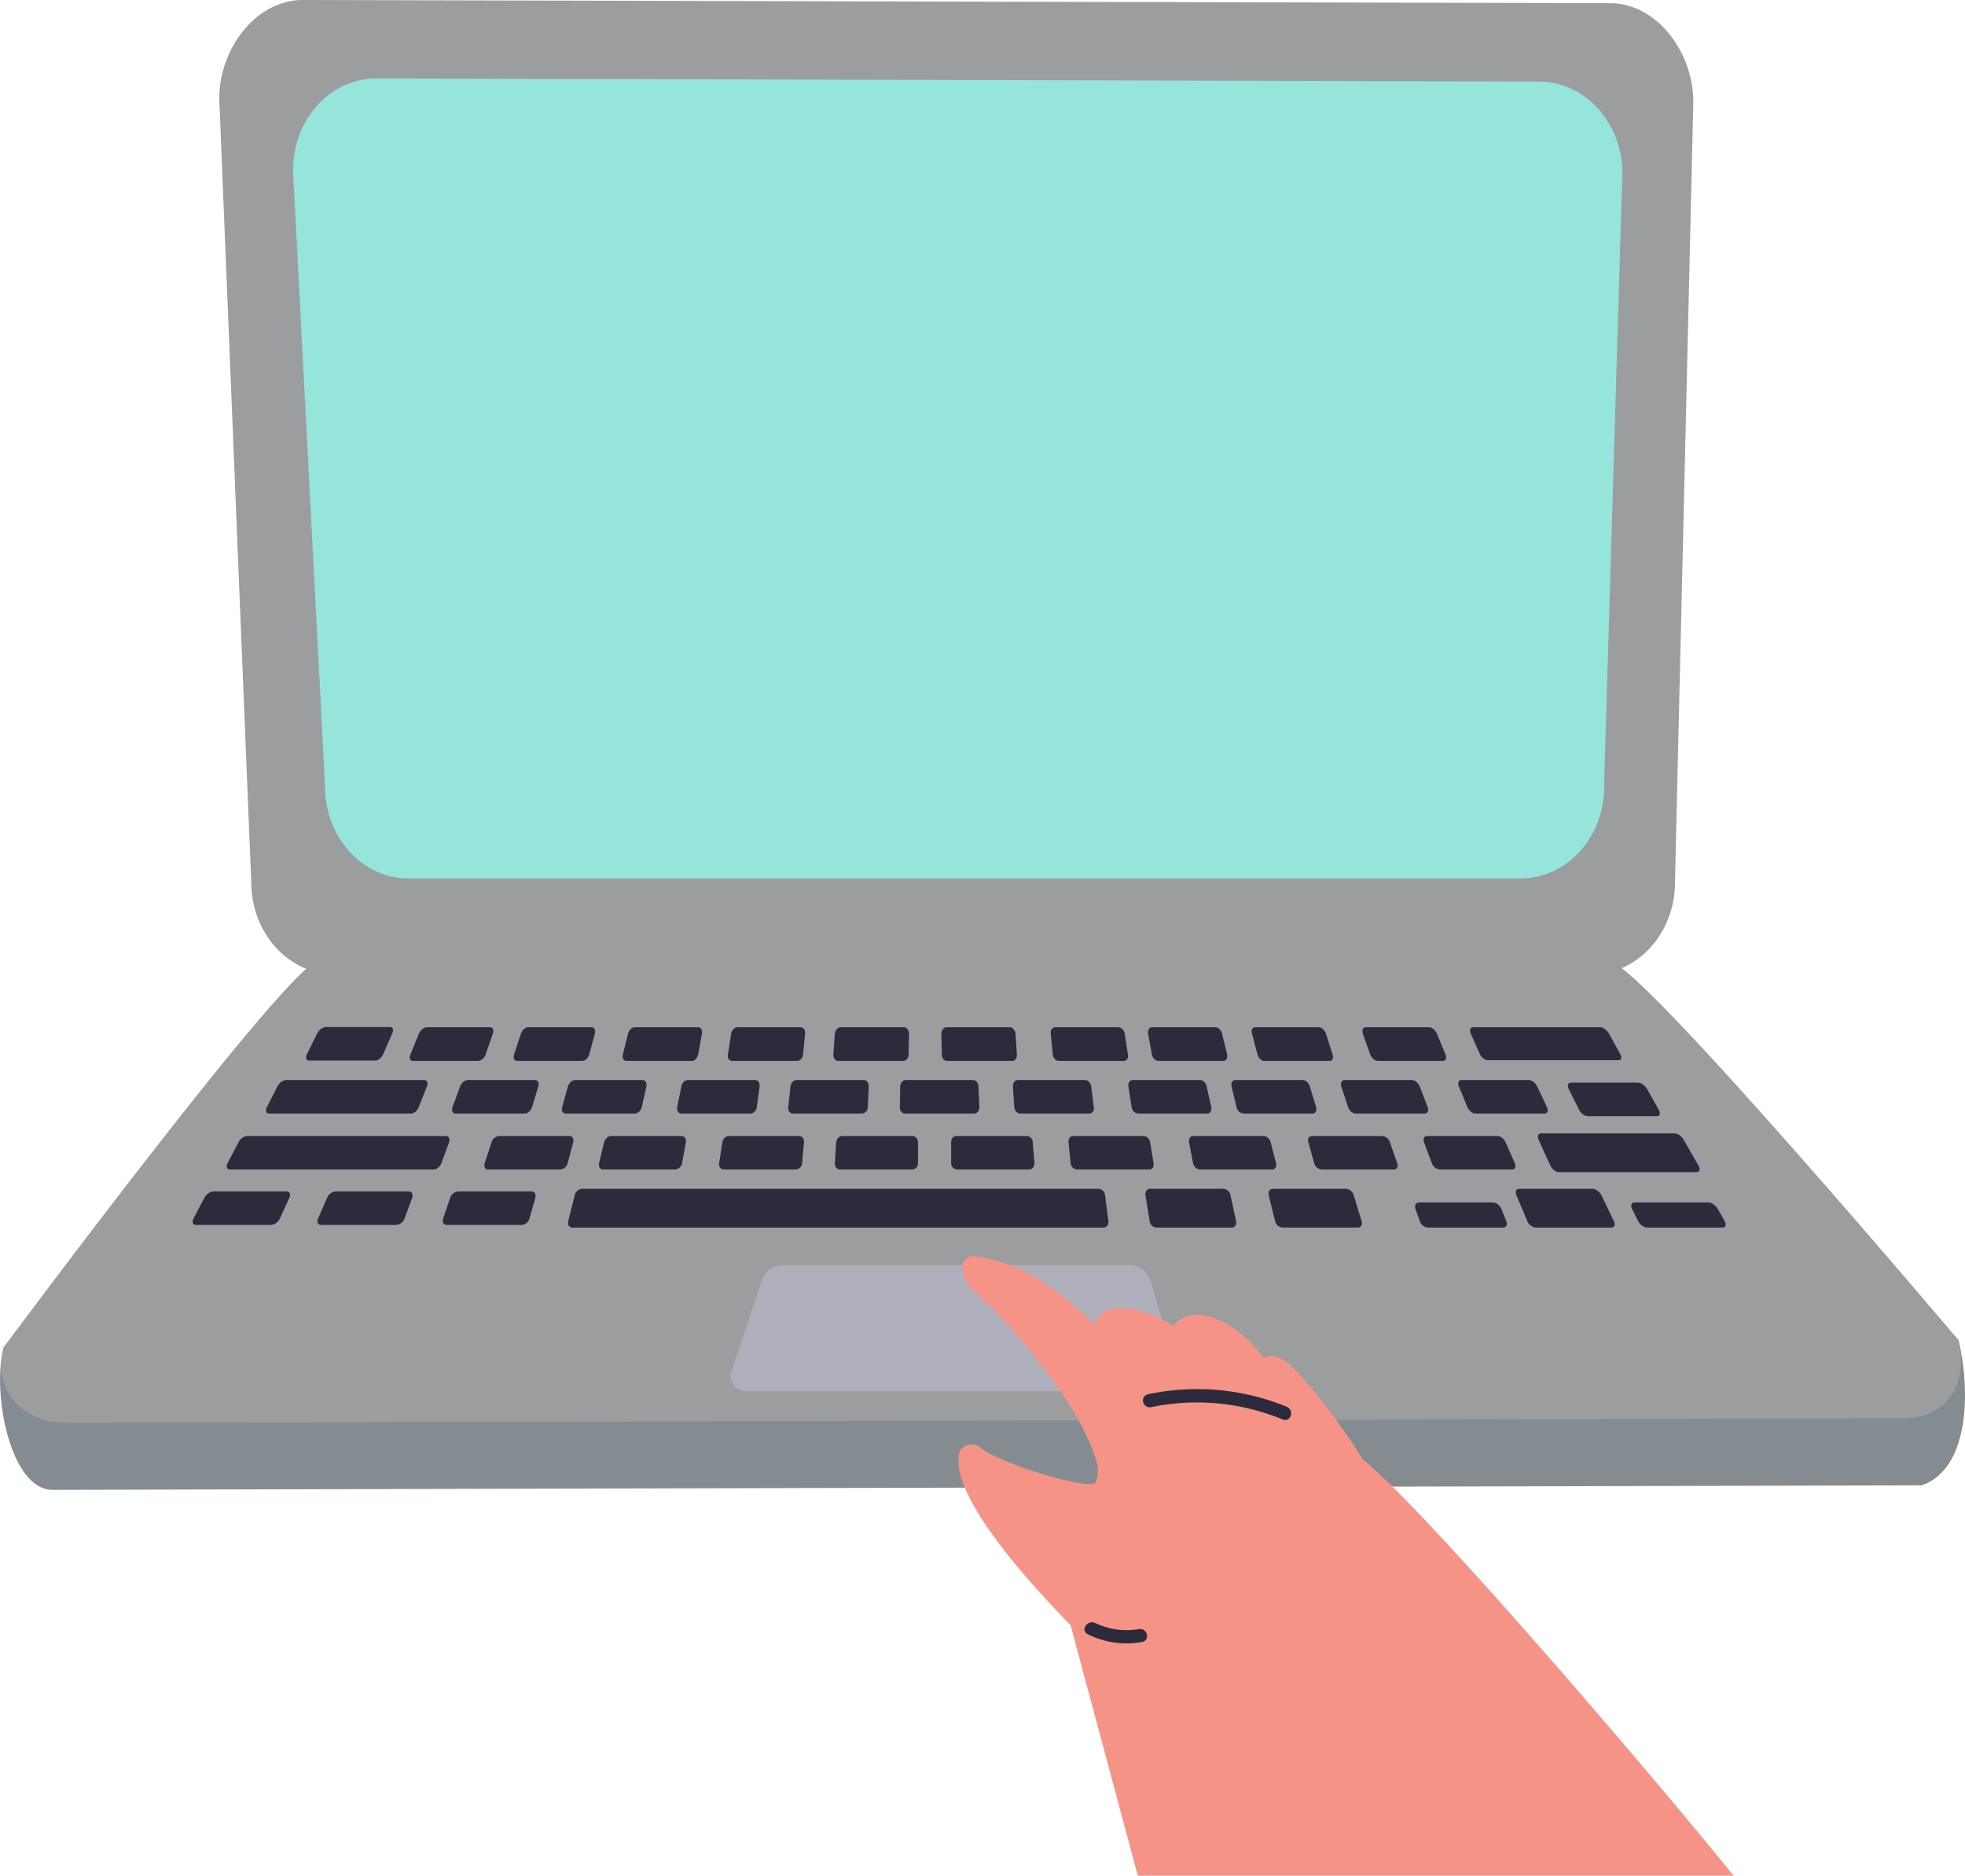 <svg xmlns="http://www.w3.org/2000/svg" width="1049.5" height="1001.9" viewBox="0 0 1049.5 1001.9">
  <title>LDigital9_360682056</title>
  <g id="Layer_2" data-name="Layer 2">
    <g id="_360682056">
      <g id="LDigital9_360682056">
        <g>
          <path d="M1026.4,793.4,28.1,795.8C5.3,795.9-4.5,743.3,2,719.6l122.5-137c4.2-15.7,17.5-26.4,32.6-26.4H875.6c15.3,0,27.7,11.4,31.8,27.5L1046,715.8C1051.9,739.2,1053.2,784.1,1026.4,793.4Z" fill="#848c91"/>
          <path d="M850.2,520.4H178.7c-24.6,0-44.5-22-44.5-49.1L117.1,52.7C117.1,25.6,137,0,161.6,0L860,1.7c24.5,0,44.4,25.7,44.4,52.8l-9.8,416.8C894.6,498.4,874.7,520.4,850.2,520.4Z" fill="#9c9d9f"/>
          <path d="M866.5,92.7l-1.1,35.9-.3,10.3-7.9,264.8-.4,12.2v4.2c0,27.1-19.9,49.1-44.5,49.1H218.1c-19.5,0-36-13.8-42.1-33-.6-2.1-1.1-4.2-1.5-6.4a51.5,51.5,0,0,1-.9-9.7l-1.5-28.8-1.2-23.7-1.4-26.7L156.5,91c0-27.2,19.9-49.1,44.5-49.1l102.1.3h21.6l282.8.8,155.2.4,59.3.2C846.6,43.6,866.5,65.6,866.5,92.7Z" fill="#96e5da"/>
          <path d="M1017.1,757.6,35.3,760C13,760.1-4.4,743.3,2,719.6c0,0,153-206,167.8-206l690.6.4c15.1,0,185.6,201.8,185.6,201.8C1051.8,739.2,1039.1,757.5,1017.1,757.6Z" fill="#9c9d9f"/>
          <path d="M620.9,743.1H398.4c-6.7,0-10.2-6.5-6.9-13.1l15.7-47c2-4.3,6-7.2,9.9-7.2H604.2c4,0,8.1,3,10.1,7.4l13.6,47C630.9,736.7,627.5,743,620.9,743.1Z" fill="#aeafbb"/>
          <g>
            <path d="M589.3,655.7H305.7c-1.7,0-2.7-1.5-2.2-3.5l3.5-13.8a4.3,4.3,0,0,1,3.9-3.4H586.7a3.7,3.7,0,0,1,3.5,3.4l1.8,13.8C592.2,654.2,591,655.7,589.3,655.7Z" fill="#2c2b3c"/>
            <path d="M657.8,655.7H617.7a3.9,3.9,0,0,1-3.7-3.5l-2.2-13.8c-.3-1.9.8-3.4,2.5-3.4h39.1a4.2,4.2,0,0,1,3.8,3.4l3,13.8C660.6,654.2,659.5,655.7,657.8,655.7Z" fill="#2c2b3c"/>
            <path d="M725.2,655.7H685a4.5,4.5,0,0,1-4-3.5l-3.4-13.8c-.4-1.9.6-3.4,2.2-3.4h39.1a4.8,4.8,0,0,1,4.1,3.4l4.2,13.8C727.8,654.2,726.9,655.7,725.2,655.7Z" fill="#2c2b3c"/>
            <path d="M860.5,655.7H820.3a5.6,5.6,0,0,1-4.6-3.5l-5.8-13.8c-.8-1.9-.1-3.4,1.6-3.4h39c1.7,0,3.8,1.5,4.8,3.4l6.6,13.8C862.9,654.2,862.2,655.7,860.5,655.7Z" fill="#2c2b3c"/>
            <path d="M802.8,655.7H762.6a5,5,0,0,1-4.3-3.5l-2.3-6.4c-.6-1.9.2-3.5,1.9-3.5h39.5c1.7,0,3.7,1.6,4.5,3.5l2.6,6.4C805.3,654.2,804.5,655.7,802.8,655.7Z" fill="#2c2b3c"/>
            <path d="M920,655.7H879.8c-1.7,0-3.9-1.5-4.9-3.5l-3.2-6.4c-1-1.9-.4-3.5,1.3-3.5h39.5c1.7,0,3.9,1.6,5,3.5l3.6,6.4C922.2,654.2,921.7,655.7,920,655.7Z" fill="#2c2b3c"/>
            <path d="M885,596.2H848c-1.6,0-3.7-1.5-4.6-3.4l-5.5-11c-1-1.9-.5-3.5,1.1-3.5h36c1.6,0,3.7,1.6,4.8,3.5l6.1,11C887,594.7,886.6,596.2,885,596.2Z" fill="#2c2b3c"/>
            <path d="M760.9,594.8H724c-1.6,0-3.4-1.5-4-3.5l-3.6-10.9c-.6-2,.2-3.5,1.7-3.5h36c1.6,0,3.4,1.5,4.2,3.5l4.2,10.9C763.2,593.3,762.5,594.8,760.9,594.8Z" fill="#2c2b3c"/>
            <path d="M644.8,594.8H607.9a3.9,3.9,0,0,1-3.5-3.5l-1.7-10.9c-.3-2,.7-3.5,2.3-3.5h36c1.5,0,3.1,1.5,3.5,3.5l2.4,10.9C647.3,593.3,646.4,594.8,644.8,594.8Z" fill="#2c2b3c"/>
            <path d="M520.3,594.8H483.4c-1.6,0-2.9-1.5-2.8-3.5l.2-10.9c.1-2,1.3-3.5,2.9-3.5h36a3.3,3.3,0,0,1,2.9,3.5l.5,10.9C523.1,593.3,521.9,594.8,520.3,594.8Z" fill="#2c2b3c"/>
            <path d="M400.9,594.8H364c-1.6,0-2.6-1.5-2.3-3.5l2.2-10.9c.3-2,1.9-3.5,3.4-3.5h36c1.6,0,2.6,1.5,2.4,3.5l-1.5,10.9A3.7,3.7,0,0,1,400.9,594.8Z" fill="#2c2b3c"/>
            <path d="M280.3,594.8h-37c-1.6,0-2.3-1.5-1.6-3.5l4-10.9c.7-2,2.5-3.5,4.1-3.5h36c1.5,0,2.3,1.5,1.7,3.5l-3.3,10.9C283.6,593.3,281.8,594.8,280.3,594.8Z" fill="#2c2b3c"/>
            <path d="M200.5,566.5H165c-1.5,0-2-1.6-1-3.5l5.4-11c1-1.9,3-3.4,4.5-3.4h34.4c1.5,0,2.1,1.5,1.2,3.4l-4.8,11C203.9,564.9,202,566.5,200.5,566.5Z" fill="#2c2b3c"/>
            <path d="M219.5,594.8H143.7c-1.6,0-2.1-1.5-1.1-3.5l5.5-10.9c1-2,3.1-3.5,4.6-3.5h73.9c1.5,0,2.2,1.5,1.4,3.5l-4.3,10.9C223,593.3,221.1,594.8,219.5,594.8Z" fill="#2c2b3c"/>
            <path d="M825,594.8H788c-1.6,0-3.5-1.5-4.3-3.5l-4.5-10.9c-.8-2-.2-3.5,1.3-3.5h36c1.6,0,3.6,1.5,4.5,3.5l5.2,10.9C827.1,593.3,826.6,594.8,825,594.8Z" fill="#2c2b3c"/>
            <path d="M701,594.8H664.1a4.2,4.2,0,0,1-3.7-3.5l-2.6-10.9c-.5-2,.4-3.5,2-3.5h35.9c1.6,0,3.3,1.5,3.9,3.5l3.3,10.9C703.5,593.3,702.6,594.8,701,594.8Z" fill="#2c2b3c"/>
            <path d="M581.8,594.8h-37c-1.5,0-2.9-1.5-3.1-3.5l-.7-10.9c-.1-2,1-3.5,2.6-3.5h36c1.5,0,3,1.5,3.2,3.5l1.4,10.9C584.5,593.3,583.4,594.8,581.8,594.8Z" fill="#2c2b3c"/>
            <path d="M460.4,594.8H423.5c-1.6,0-2.7-1.5-2.5-3.5l1.2-10.9c.2-2,1.6-3.5,3.2-3.5h35.9c1.6,0,2.8,1.5,2.7,3.5l-.5,10.9A3.4,3.4,0,0,1,460.4,594.8Z" fill="#2c2b3c"/>
            <path d="M339.1,594.8H302.2c-1.6,0-2.5-1.5-1.9-3.5l3-10.9c.6-2,2.3-3.5,3.8-3.5h36c1.6,0,2.5,1.5,2.1,3.5l-2.4,10.9C342.3,593.3,340.7,594.8,339.1,594.8Z" fill="#2c2b3c"/>
            <path d="M710.1,566.7H675.2c-1.5,0-3.1-1.6-3.6-3.5l-2.9-11c-.6-1.9.2-3.5,1.7-3.5h34c1.4,0,3.2,1.6,3.8,3.5l3.5,11C712.4,565.1,711.6,566.7,710.1,566.7Z" fill="#2c2b3c"/>
            <path d="M600.2,566.7H565.4c-1.6,0-2.9-1.6-3.1-3.5l-1.1-11c-.2-1.9.8-3.5,2.3-3.5h33.9c1.5,0,3,1.6,3.3,3.5l1.7,11C602.8,565.1,601.8,566.7,600.2,566.7Z" fill="#2c2b3c"/>
            <path d="M482.5,566.7H447.6c-1.5,0-2.6-1.6-2.5-3.5l.8-11c.2-1.9,1.5-3.5,3-3.5h33.9c1.5,0,2.7,1.6,2.7,3.5l-.2,11C485.3,565.1,484,566.7,482.5,566.7Z" fill="#2c2b3c"/>
            <path d="M369.5,566.7H334.6c-1.5,0-2.4-1.6-1.9-3.5l2.7-11c.5-1.9,2-3.5,3.5-3.5h34c1.5,0,2.4,1.6,2,3.5l-2,11C372.5,565.1,371,566.7,369.5,566.7Z" fill="#2c2b3c"/>
            <path d="M255.4,566.7H220.5c-1.5,0-2.1-1.6-1.3-3.5l4.5-11c.8-1.9,2.7-3.5,4.2-3.5h33.9c1.5,0,2.1,1.6,1.4,3.5l-3.8,11C258.7,565.1,256.9,566.7,255.4,566.7Z" fill="#2c2b3c"/>
            <path d="M770.7,566.7H735.8c-1.5,0-3.3-1.6-4-3.5l-3.9-11c-.6-1.9,0-3.5,1.5-3.5h33.9c1.5,0,3.4,1.6,4.2,3.5l4.5,11C772.8,565.1,772.2,566.7,770.7,566.7Z" fill="#2c2b3c"/>
            <path d="M653.4,566.7H618.6c-1.5,0-3.1-1.6-3.4-3.5l-2-11c-.3-1.9.6-3.5,2.1-3.5h33.9c1.5,0,3.1,1.6,3.5,3.5l2.7,11C655.8,565.1,655,566.7,653.4,566.7Z" fill="#2c2b3c"/>
            <path d="M540.6,566.7H505.8c-1.6,0-2.8-1.6-2.8-3.5l-.2-11c0-1.9,1.2-3.5,2.7-3.5h33.9c1.5,0,2.8,1.6,3,3.5l.7,11C543.3,565.1,542.2,566.7,540.6,566.7Z" fill="#2c2b3c"/>
            <path d="M425.8,566.7H391c-1.6,0-2.6-1.6-2.2-3.5l1.7-11c.3-1.9,1.8-3.5,3.3-3.5h33.9c1.5,0,2.5,1.6,2.3,3.5l-1.1,11C428.8,565.1,427.4,566.7,425.8,566.7Z" fill="#2c2b3c"/>
            <path d="M311,566.7H276.2c-1.6,0-2.3-1.6-1.6-3.5l3.6-11c.6-1.9,2.4-3.5,3.8-3.5h34c1.5,0,2.2,1.6,1.7,3.5l-3,11C314.2,565.1,312.6,566.7,311,566.7Z" fill="#2c2b3c"/>
            <path d="M679.4,624.7H640.9a4.1,4.1,0,0,1-3.7-3.5l-2.1-10.9c-.4-2,.6-3.5,2.2-3.5h37.6c1.6,0,3.3,1.5,3.8,3.5l2.8,10.9C682,623.2,681.1,624.7,679.4,624.7Z" fill="#2c2b3c"/>
            <path d="M807.5,624.7H769a5.1,5.1,0,0,1-4.3-3.5l-4.1-10.9c-.7-2,0-3.5,1.6-3.5h37.6c1.6,0,3.6,1.5,4.4,3.5l4.8,10.9C809.8,623.2,809.2,624.7,807.5,624.7Z" fill="#2c2b3c"/>
            <path d="M744.4,624.7H705.9a4.5,4.5,0,0,1-4-3.5l-3.1-10.9c-.6-2,.3-3.5,1.9-3.5h37.6a4.8,4.8,0,0,1,4.1,3.5l3.8,10.9C746.9,623.2,746.1,624.7,744.4,624.7Z" fill="#2c2b3c"/>
            <path d="M549.6,624.7H511.1a3.4,3.4,0,0,1-3.1-3.5V610.3c-.1-2,1.2-3.5,2.8-3.5h37.6a3.5,3.5,0,0,1,3.2,3.5l.9,10.9C552.5,623.2,551.3,624.7,549.6,624.7Z" fill="#2c2b3c"/>
            <path d="M425.1,624.7H386.6c-1.7,0-2.8-1.5-2.5-3.5l1.7-10.9a3.8,3.8,0,0,1,3.5-3.5h37.5c1.6,0,2.8,1.5,2.6,3.5l-1,10.9A3.7,3.7,0,0,1,425.1,624.7Z" fill="#2c2b3c"/>
            <path d="M299.3,624.7H260.8c-1.7,0-2.5-1.5-1.9-3.5l3.6-10.9a4.7,4.7,0,0,1,4.1-3.5h37.5c1.6,0,2.5,1.5,2,3.5l-2.9,10.9A4.5,4.5,0,0,1,299.3,624.7Z" fill="#2c2b3c"/>
            <path d="M231.6,624.7H122.8c-1.6,0-2.2-1.5-1.2-3.5l5.7-10.9c1-2,3.1-3.5,4.7-3.5H238.1c1.6,0,2.4,1.5,1.7,3.5l-4,10.9C235.1,623.2,233.2,624.7,231.6,624.7Z" fill="#2c2b3c"/>
            <path d="M613.7,624.7H575.2a3.7,3.7,0,0,1-3.4-3.5l-1.1-10.9c-.2-2,.9-3.5,2.5-3.5h37.6a3.9,3.9,0,0,1,3.5,3.5l1.8,10.9C616.5,623.2,615.4,624.7,613.7,624.7Z" fill="#2c2b3c"/>
            <path d="M487.2,624.7H448.7c-1.7,0-2.9-1.5-2.8-3.5l.7-10.9c.2-2,1.6-3.5,3.2-3.5h37.6c1.6,0,2.9,1.5,2.9,3.5v10.9A3.3,3.3,0,0,1,487.2,624.7Z" fill="#2c2b3c"/>
            <path d="M360.6,624.7H322.1c-1.6,0-2.6-1.5-2.1-3.5l2.6-10.9c.5-2,2.2-3.5,3.8-3.5H364c1.6,0,2.6,1.5,2.3,3.5l-2,10.9A4.1,4.1,0,0,1,360.6,624.7Z" fill="#2c2b3c"/>
            <path d="M278.7,654.3H238.6c-1.7,0-2.6-1.5-1.9-3.5l3.7-10.9a5.1,5.1,0,0,1,4.3-3.5h39.1c1.7,0,2.6,1.5,2.1,3.5l-3.1,10.9A4.6,4.6,0,0,1,278.7,654.3Z" fill="#2c2b3c"/>
            <path d="M144.8,654.3H104.7c-1.7,0-2.3-1.5-1.3-3.5l5.7-10.9c1-2,3.2-3.5,4.8-3.5h39.2c1.7,0,2.3,1.5,1.4,3.5l-5,10.9A5.9,5.9,0,0,1,144.8,654.3Z" fill="#2c2b3c"/>
            <path d="M211.6,654.3h-40c-1.8,0-2.5-1.5-1.7-3.5l4.8-10.9a5.5,5.5,0,0,1,4.5-3.5h39.2c1.6,0,2.4,1.5,1.7,3.5l-4,10.9A5.3,5.3,0,0,1,211.6,654.3Z" fill="#2c2b3c"/>
            <path d="M906.1,626.1H832.7c-1.7,0-3.7-1.5-4.6-3.4l-6.3-13.8c-.9-2-.3-3.5,1.3-3.5h71.3c1.7,0,3.8,1.5,4.9,3.5l7.9,13.8C908.3,624.6,907.8,626.1,906.1,626.1Z" fill="#2c2b3c"/>
            <path d="M864.5,566.3H794.6c-1.5,0-3.5-1.5-4.3-3.4l-4.7-10.7c-.9-1.9-.4-3.5,1.1-3.5h68.1c1.5,0,3.5,1.6,4.6,3.5l5.9,10.7C866.4,564.8,866,566.3,864.5,566.3Z" fill="#2c2b3c"/>
          </g>
        </g>
        <g>
          <path d="M727.8,779.5c-4.5-7.3-9.3-14.4-14.4-21.4a285.2,285.2,0,0,0-22.3-27c-3.7-3.9-9.1-7.9-15.2-6.3l-1.2.4c-6.5-9.3-15.9-17.3-26.9-21.4-5.7-2.1-12.5-2.2-17.5,1.1a13.7,13.7,0,0,0-2.9,2.5l-.7.9a62.6,62.6,0,0,0-20.8-8.7c-5.8-1.2-12.2-1.6-17.2,1.9a13.2,13.2,0,0,0-4.4,6,163.9,163.9,0,0,0-28.8-23.6A84.5,84.5,0,0,0,520.2,671c-3.1-.4-6.4,2.7-6.3,5.5a19.6,19.6,0,0,0,1.9,7.1h0c2.7,5.5,7.7,9.6,12.7,14,2.1,1.9,4.2,3.9,6.2,6l4.7,5.3h0c12.4,14,38.3,44.5,46.3,72a16.5,16.5,0,0,1-.5,10.8c-2.2,5.1-52.1-10.3-61.4-18.3-3.8-3.4-10.1-1.7-11.5,2.8,0,.3-.1.5-.1.7-2.1,10.9,5.6,35.7,59.6,91.2l35.9,133.8H925.9C883.6,949.4,761.3,806.3,727.8,779.5Z" fill="#f69387"/>
          <path d="M687.2,751.4a126.2,126.2,0,0,0-73.9-6.7c-4.8,1-3.1,7.9,1.7,6.9a119.7,119.7,0,0,1,70,6.6C689.4,760,691.6,753.2,687.2,751.4Z" fill="#2c2b3c"/>
          <path d="M608.1,870.2a38.6,38.6,0,0,1-23-3.2c-4.3-2.2-8.4,3.9-4,6a46.4,46.4,0,0,0,28.7,4.1C614.6,876.3,612.9,869.3,608.1,870.2Z" fill="#2c2b3c"/>
        </g>
      </g>
    </g>
  </g>
</svg>
